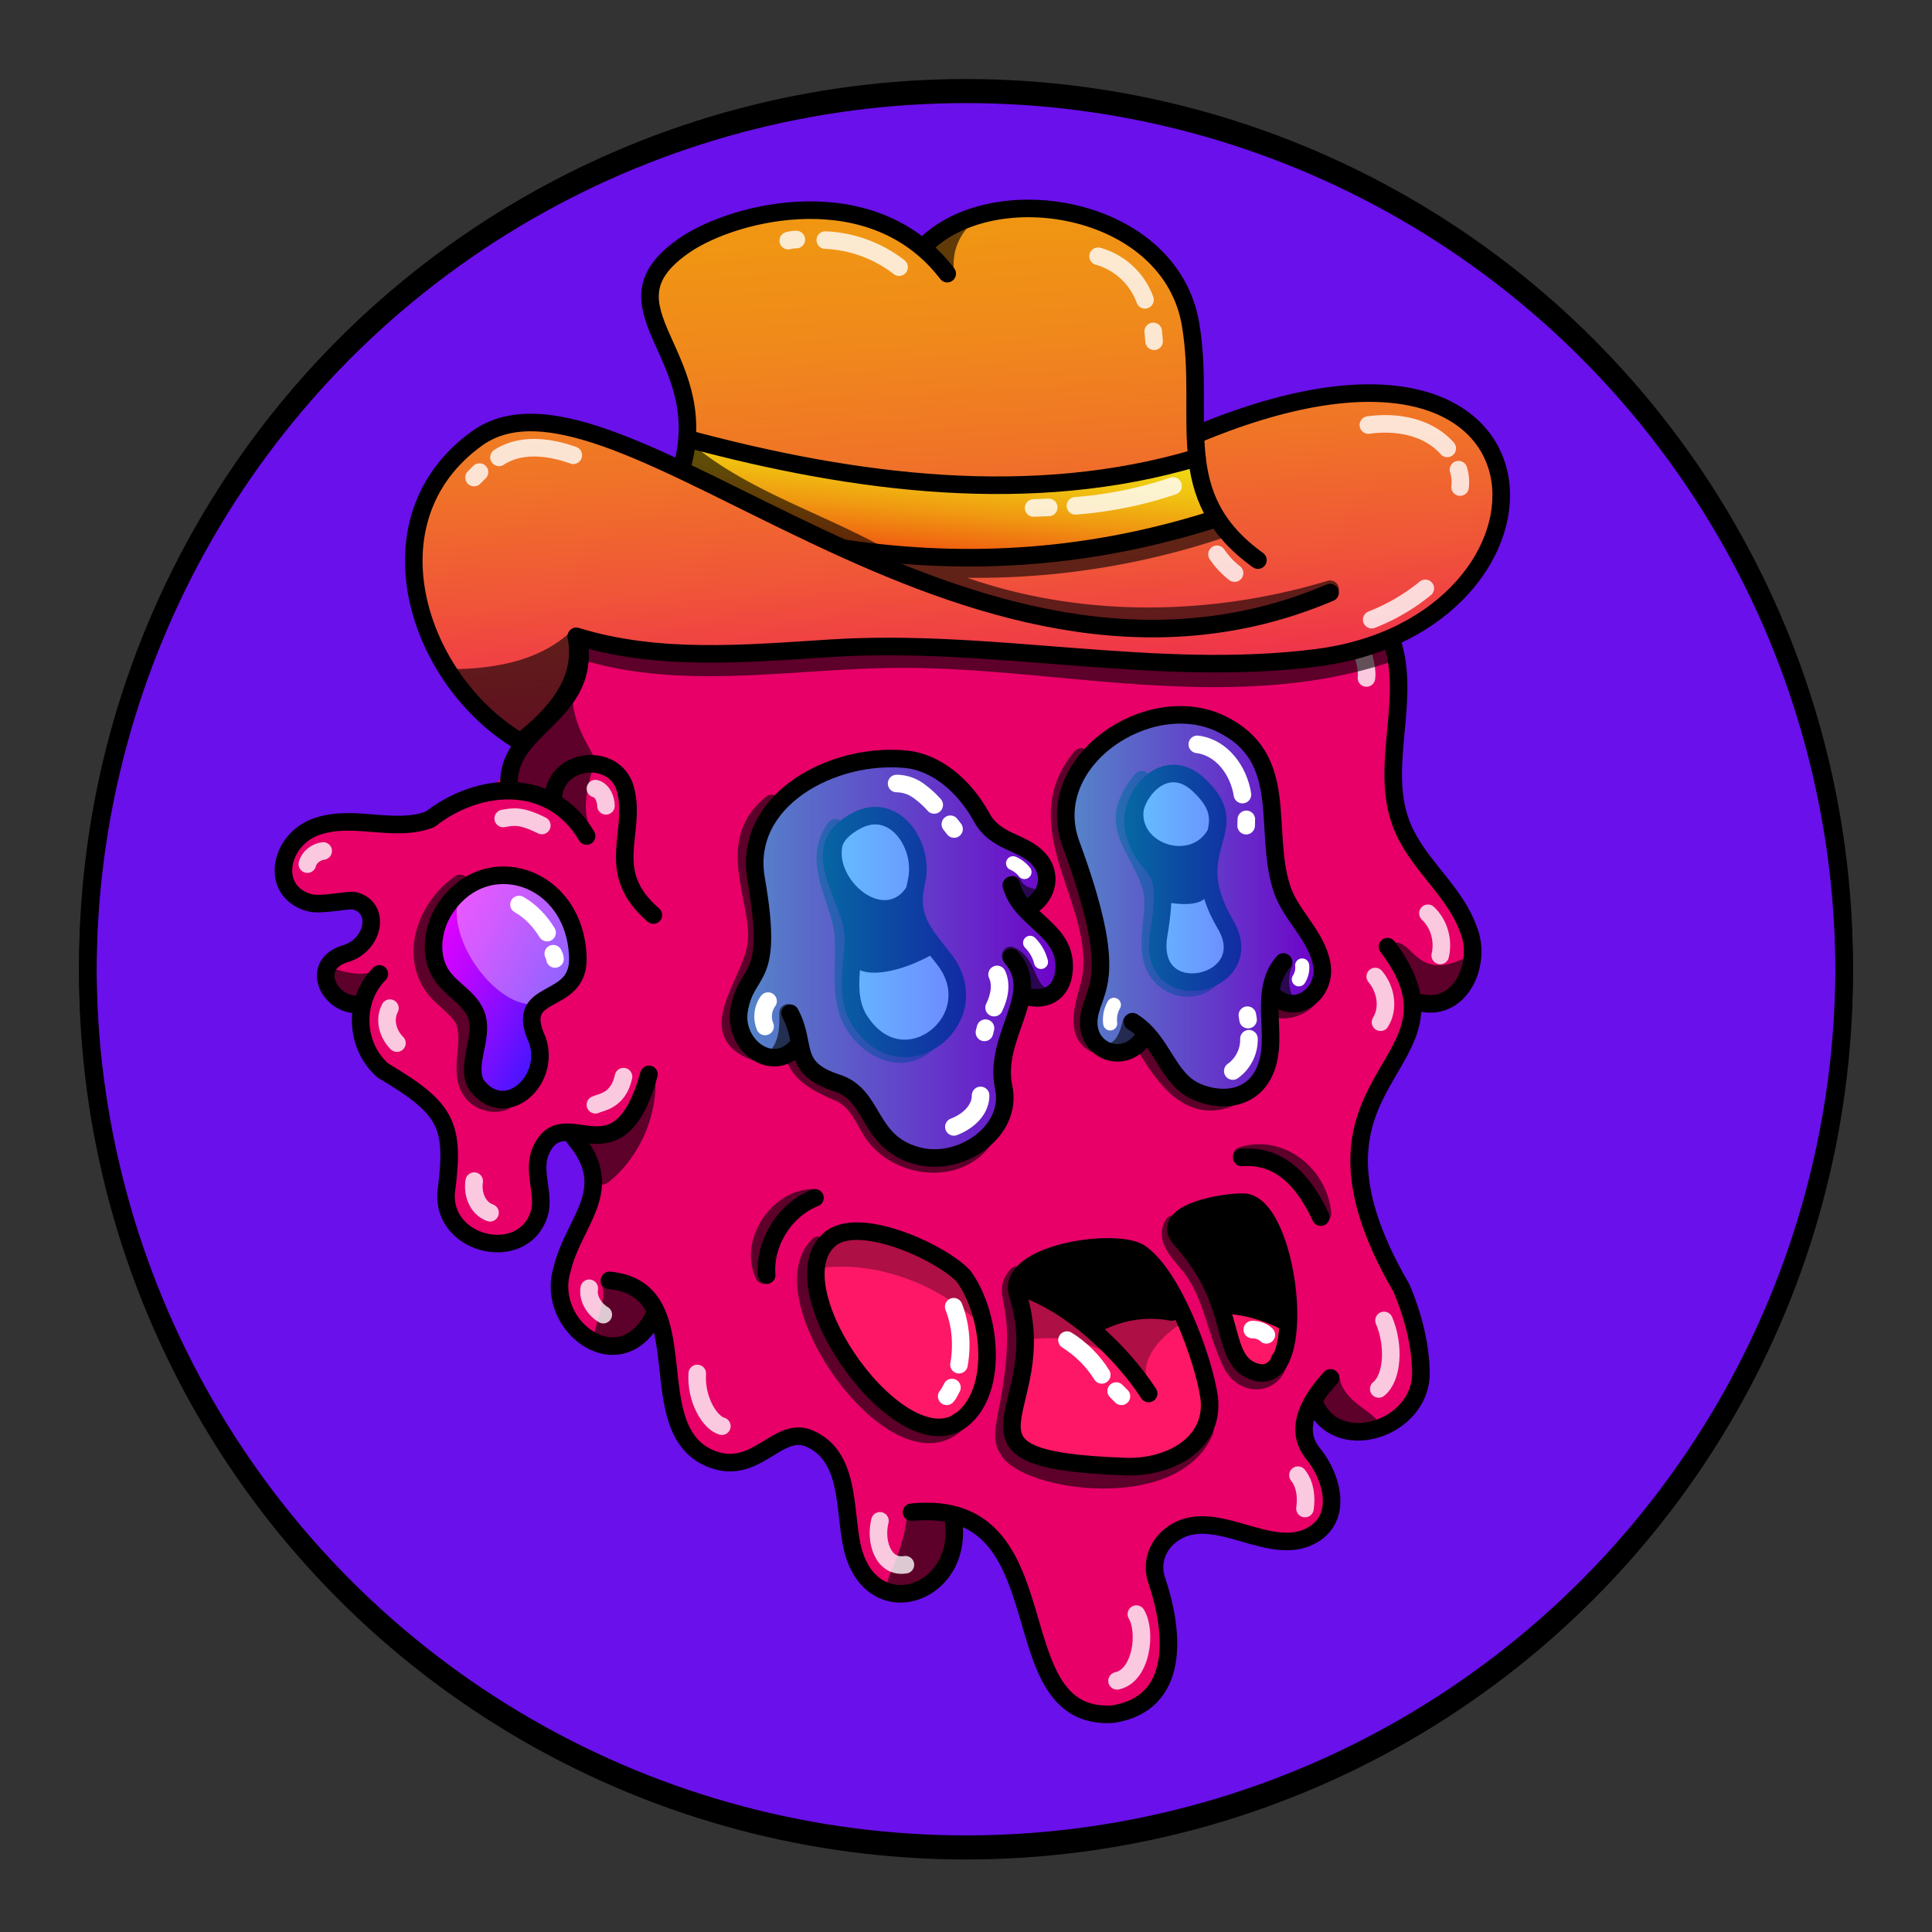 <svg version="1.1" id="Layer_1" xmlns="http://www.w3.org/2000/svg" x="0" y="0" viewBox="0 0 1100 1100" style="enable-background:new 0 0 1100 1100" xml:space="preserve" xmlns:xlink="http://www.w3.org/1999/xlink"><rect x="0" y="0" width="1100" height="1100" fill="#333333" stroke="none"/><style type="text/css">.st302{fill:#6A10EB;stroke:#000000;stroke-width:10;stroke-linecap:round;stroke-linejoin:round;stroke-miterlimit:10;}</style><circle class="st302" cx="550" cy="553.7" r="500"/><path d="M533 209.1c-68 59.6-71 20-121 36.5-19.6 10.9-14 30-9.7 39.6 11 23-51 9-69 40.3-10 18 .1 42-7.5 61.8-9 19.6-34 35-37 52.2-43 48-154 7-119 70.4 6 11 33-6 39 9.1 7 17.5-39 29-21 46.7 18 5 21 39.9 57 63.2 14 20 3 51 19 69.1 35.8 38 46-25 41-34.3 4-39 44-11 22 38.7-23 52 11 74 36.5 56.6 24-9 13 39 23 50.9 19.5 37 55 12 67 12 18 1 28 22 29.8 40.3 6.5 63 54 46 59 8 15.5-34 45 49 47 59.9 11 73 69 42 71 17.9 3-54-3-60.1 2-68.3 18.5-31 71 13 90.8-15.5 14-19.7-31-63.5 8-55.4 94 19 19-101 14-120.4-9-35.5 14-106 47-121.7 18-9 17-35.5 7-52.8-9.5-17-25-30.6-31-48.9-13.5-54 22-102-36-133.3-5-3-7-9.5-4-14.4 17-26 1-66-32-71.4-22-3-44 9-66.5 6.3C616 247 579.9 178 533 209.1z" style="fill:#e80068"/><style>.st40{fill:none;stroke:#000;stroke-width:10;stroke-linecap:round;stroke-linejoin:round;stroke-miterlimit:10}.st98{opacity:.6;enable-background:new}</style><g id="Outline"><path class="st98" d="M793 537c-1 .7-1 2-.5 3 5 10 11 35 25 30 8-2 21-13 18-22.4-.5-1-2-2-3-1.5-26 12-28-11-39-9.4v.3zm-34 274.5c6 5 26 8 25-3-6-7-20.6-12-21.5-26C750 772 744 803 759 811.5zm-219.3 52s1 .5 1 .8c9 13.5-3 36-18 40-34 6-9-6-6-44 .3-5.3 22.3 2.7 23 3.2zM342 731c5 7-4 22-4 33 8 13 29.6-5 33-14.9 2-12-17-21-28-20.2-1 .1-1 1.1-1 2.1zm31-120.2c2 23-8 47-26 61.9-13 10.9-17.5-30.6-8-27.9 6 4.2 28-18.8 34-34zm-157-59.9c-8 6-17 3-25 1-11 5 4 20 13.5 16 5-4 12-9 12-15.7-.5-.2-1.5-.2-.5-1.3zM337 473c-6-10-3-23 0-34 0-1 0-2-.6-2-9-9-23 11-19.8 20.7C318 463 338 475 337 472.8v.2z"/><path class="st98" d="M326 392c-2 29 24 45 7 44-7 2-14 1-15 11-1 11-24 0-24.5-1.3C285 433 317 404.5 326 392zm103-118c-9.9-4-16-16-18-25-4-6-9.9 1-11 6-7 54 29.5 28 29 19zm293 9c16 21 29.5 12 40 20.7 3 4 1 9.6-1 14-3 9-13 9-20 4.1-14.5-5.8-22-22.2-19-38.8z"/><path class="st40" d="M347 729c53.5 5 15 86 59 102 25 9 37-19.8 55-11.9 23 10.1 19.6 40 24 60.7 9.6 46 63 29.6 58-12.8"/><path class="st40" d="M519 861c89-9 47.5 119 114.5 115 39-6 35-47 25-76.5-3-9 0-18.5 7-24.5 24.5-21 59 15.5 84-2.5 15-11 8-33-2-45-12-15 0-32 10-43"/><path class="st40" d="M790 539c53 69.8-64 71 8 194.5 6 14 11 32 11 48.5 0 32-49 47.5-61 16"/><path class="st40" d="M721 287c2 51 64 31 74 88 6 34-11.5 71 7 103 10 18 27 31.5 34 51 8 19-4 47-27 42"/><path class="st40" d="M407 290.6c-16-8-12-29.9-2-41 17-15 40.5-10 61-6 29.8 1 49-29 75-38 50-17 81 55 133 44 23-5 48-11 69 1 25 14 33 55 10 75"/><path class="st40" d="M428 278c-16 26.5-51 17.5-76 28.5-20 10.5-28 33-23 55 10 47-43 51-39 88m25 4.5c1.5-23 35-26 41-5 7 25-13 47 16 72"/><path class="st40" d="M334 476c-20-34-61-31.5-89-9.6-20 8-43-3-64 4-22 7-28 37-5 43.5 6.5 2 23-2 26-1 15 4 11 25-5 30-21 6-10 29 6 29"/><path class="st40" d="M216 554.5c-15 15-14 41 2 55 37 22 41 31 36 69.7-2 31 46 41 53.5 10 2-10.8-4-22 0-33 13-32 44 20 62-44.5"/><path class="st40" d="M327 647.9c25 29.7-.5 47-7 75-10 32.5 34 65 53 25"/><path d="M729 262.5c9 4 16 13 18 22.5m-193-68c12.5 2 24.5 8 34 16m9 9 3 3m-163 10c-5.5-.9-12 .6-15.5 4M362 319.6c-9 2-14 10.7-16 19M339 449c4 1 6 6 6 9.8M308.5 470c-12-6-16-5-22-4M175 492c1-4 5-7 9-7.5m38 89.5c-4 8 0 16 4 19.9m44 78.6c-1 6 1 15 9 18m76-77.5c-3 14-13 14.5-16 16m4.5 119.5c-5-3-9-9-8-15M397 782c-1 14.5 7 28 14 30m90 53.9c-3 12 2 27 14.5 25M636 957c14-3 17-28 11-38m96-60.1c1-7 0-14-4-19m46-49.1c8-6.5 9-25 3-39M786 582c5-8 3-19-3-26m37-12c2-8.5-.6-18-7-24m-56-169c18 6 22 30 21 35" style="opacity:.788;fill:none;stroke:#fff;stroke-width:10;stroke-linecap:round;stroke-linejoin:round;stroke-miterlimit:10;enable-background:new"/></g><linearGradient id="a12" gradientUnits="userSpaceOnUse" x1="234.425" y1="-533.764" x2="348.416" y2="-471.769" gradientTransform="translate(0 1066)"><stop offset="0" style="stop-color:#e0f"/><stop offset=".098" style="stop-color:#e002ff"/><stop offset=".286" style="stop-color:#ba07ff"/><stop offset=".543" style="stop-color:#7c0eff"/><stop offset=".857" style="stop-color:#2919ff"/><stop offset="1" style="stop-color:#001eff"/></linearGradient><path style="fill:url(#a12)" d="M329 545.2c-2-47-53-63-76-27-7 11-9 27-1 38 5.8 8 15 12 19 21 5 13-6 28 0 39.9 16 22 43-1.5 35-25-14.5-31.1 24-18.1 23-47.1v.2z"/><path d="M264 506c-18 25 30 88 55 57.9 22.5-21 3-59-24.5-63.3-10.5-2-23.5-4-30.5 5.2v.2z" style="opacity:.341;fill:#fff;enable-background:new"/><path d="M329 545c-1.5-47-53-63-76-27-7 11-9 27-1 38 5.8 8 15 12 19 21.4 5 13-6 28 0 39.9 16 22 43-1.5 35-25-14.5-31.3 24-18.3 23-47.3z" style="fill:none;stroke:#000;stroke-width:10;stroke-linecap:round;stroke-linejoin:round;stroke-miterlimit:10"/><path d="M262 503c-19 13-29.7 41-14 60.5 5 6 12 10 16 17 5.5 12-3 28 3.5 39.5 4 7 13 9.8 19.7 7" style="opacity:.6;fill:none;stroke:#000;stroke-width:10;stroke-linecap:round;stroke-linejoin:round;stroke-miterlimit:10;enable-background:new"/><path d="M295.5 515c7 4 12 9.6 16 16m3.5 12c.5 1 1 2 1 3" style="fill:none;stroke:#fff;stroke-width:10;stroke-linecap:round;stroke-linejoin:round;stroke-miterlimit:10"/><style>.st40{fill:none;stroke-width:10;stroke-linecap:round;stroke-linejoin:round;stroke-miterlimit:10;stroke:#000}</style><g id="Sorta_Closed"><path d="M469 709.5c-24 28 53 137 81 92 13-17 10.6-40 6-60.6-2-25.4-70-55.9-87-31.4zM580 736c19 36-13 66 0 88.5C599 837 666.5 851 686 809c9-16.5-4-34-9-50.1-18-34-32 14-97-23.1v.2zm118 11.5c8.5 61 49 23 27 2.9-6-4.4-28-5.4-27-2.9z" style="fill:#fe1767"/><path d="M583 729.9c67 29 .1 27 79 15 18-2.9-27-66.9-79-15zm91-36.9c-6 7 13 49 41 53 37 22 12-54-2-59.6-8-3.4-35 1.6-39 6.6z"/><path d="M462 682c-19 .8-36 25-27 44m31-17c-31 30 46 137 80 100m33-83c-11 13 8 13-6 80-1 6.5-3 14 1 19.5 10 18 94.5 31 112-11M668 697c-5 8 3 16 8 22 14 16 16 39 25.5 58 7 13 24 12 27-3M707 658c22.5-7 44 11 46 33" style="opacity:.6;enable-background:new;stroke:#000;fill:none;stroke-width:10;stroke-linecap:round;stroke-linejoin:round;stroke-miterlimit:10"/><path d="M467 722c32-4.5 68.5 9.7 91 32 3-34-68-74-92-43.3l1 11.1v.2zm118 41c16-3 32.5 0 46.5 8-7-18-40.7-36-50.8-37.1l4 28.7v.4zm72 28.9c-13-14 4-32 18-39.8-15-6-39-7-48 4.8l30 35z" style="fill:#ae0f45"/><path d="M543 744c4 10 5 22 3 33m-4 13c-1 2-2 4-3 5m68.5-32c8 5 15 12 19.8 19.8m8.2 9.2 3 3m74.5-38c3 0 6 1 8 3" style="fill:none;stroke:#fff;stroke-width:10;stroke-linecap:round;stroke-linejoin:round;stroke-miterlimit:10"/><path class="st40" d="M472 706c-31 28 42 129.6 76 102 21-17 16-60.5.6-81.4C536 713 488 691 472 706zm107.5 31c21 67-50 94 61 98 24 1 51-12 48-39-3-22-21-70.7-40-83-15.5-8.5-76.5 1-69 24zm93-31.1c32 35 22 65 39 73.9 35 17.5 24-90-2-95.2-9.5-1.1-51.5 5.4-37 21.3zM707 659c25-2 38 19 45 34m-288-11c-17.5 7-29 26-27.5 44"/><path class="st40" d="M581 732.9c28 9 57 36 73 60.5"/><path class="st40" d="M622 755c13.5-8 29.7-11 45-8m31-4c11 .5 23 4 33 9"/></g><defs><linearGradient id="zf" x1="420.51" y1="545.37" x2="607.38" y2="545.37" gradientUnits="userSpaceOnUse"><stop offset="0" stop-color="#00d4ff"/><stop offset="1" stop-color="#2a00ff"/></linearGradient><linearGradient id="zf-2" x1="606.81" y1="515.34" x2="752.7" y2="515.34" xlink:href="#zf"/><style>.zf-2,.zf-5{stroke:#000}.zf-2,.zf-5,.zf-6,.zf-7{stroke-linecap:round;stroke-linejoin:round}.zf-2,.zf-5,.zf-6{stroke-width:10px}.zf-2,.zf-5,.zf-6,.zf-7{fill:none}.zf-2{opacity:.6}.zf-6,.zf-7{stroke:#fff}.zf-7{stroke-width:8px}</style></defs><path d="M488.4 466.9c-32.4 16.3-2.2 43.7-2.5 67.8-.2 15.5-5.3 32.3 3.5 46.2 24.7 38.8 74.6-.8 48.1-34.8-12-15.5-20.5-23.5-15.7-44.1s-12.4-45.7-33.4-35.1Zm157.5 7.3c7.9 26.5 21.5 11.9 13.8 58-7.3 43.6 58.7 29.1 38-5.9-26.3-44.6 13.4-53-15.4-79.6-20.3-18.9-41.9 9-36.4 27.5Z" style="stroke-width:10px;stroke-linecap:round;stroke-linejoin:round;stroke:#000;fill:#fff"/><path class="zf-2" d="M439.3 457.5c-29.7 23.6-2.9 58.7-9.5 84.3-5.8 22.7-29.4 47.7 2 57.7m20.2.8c3 11.9 15.1 17.2 25.6 21.8s13.6 14.2 18.9 22.5c13.3 20.5 48 25.8 63.6 4.3M615.6 431c-34.9 41.4 16.7 86.3 4.3 131.1-2.9 10.6-8.6 27.8 4.9 32.8m26.3-.8c9.4 15.1 23.9 40.6 48.4 31.2m26.2-51.4c6.2 2.5 14.8-.3 19.3-5.3m-269.3-97.3c-14.4 19.2 2.4 40.2 4.4 60.3 1.3 14.1-1.7 28.6 2.1 42.6 5.2 19.2 29 35.2 45.5 19.8M650 444c-20.3 25-4 35 4.7 58.5 5.3 14.4-2.9 30.8 1.7 45.2s22.2 19.7 33.1 9.5"/><path d="M484.2 473.3c-18.7 19.5 20.1 57.9 33.7 28.5-1.7 28.3 17.1 39.2 13.1 41.5-25.4 14.5-56.6 16.7-44.9-10.9-2.9-20-24.5-42.8-1.9-59.1ZM653 455.1c-11.2 24.3 27.5 38.1 36.2 14-2.3 11-3.2 23.2-1.7 34.3 3.5 13.5-14.9 11.9-23.2 10.3-.8-20.7-29.1-37.9-11.3-58.6Z"/><path d="M587.1 515.8c32.4-20.1-20.4-36.3-28.1-50.3-10.2-18.7-26.4-31.5-43-33.2-42.2-4.2-93.3 23.3-85.5 68.1 10.7 61.2-5.5 49.5-9.7 74.9-3.2 19.5 18.8 36.7 34.3 20.7 1.1 13.1 34.9 22.4 52.8 54.5 16.9 14.7 43.6 8.6 57-8.2 15.5-19.5-4.4-33 17.8-74.2 51.7 0 6.4-38.9 4.4-52.3Z" style="fill:url(#zf);opacity:.64"/><path d="M724 565.8c56 15.1 14.3-41.8 5.7-60.3-15-32.3 5.3-74-34.3-93.3-41.2-20.1-102.9 21.3-85.6 68.4 28.3 76.9 12.8 81.5 10.3 98.2-3 19.6 20.3 28.7 31.6 11.5 45.9 63.5 78.8 25.6 72.3-24.5Z" style="fill:url(#zf-2);opacity:.64"/><path class="zf-5" d="M453.9 595.7c-14.3 16.3-36.3-.9-33.1-20.4 4.2-25.4 20.4-13.7 9.7-74.9-7.8-44.8 43.3-72.3 85.5-68.1 16.6 1.7 32.8 14.5 43 33.2 7.7 14 22.5 13.6 31.6 22.7s5.8 21.8-3.5 27.6m57.7 65.9c17.8 11.1 19.5 33 37.2 40.2s38.4 2.3 41.1-24c1.7-16.6-4.6-36.3 7.6-50.2"/><path class="zf-5" d="M724 565.8c13.1 13.8 31.5 0 28.6-16.6s-17.9-28-22.9-43.7c-10.7-34 5.3-74-34.3-93.3-41.2-20.1-102.9 21.3-85.6 68.4 28.3 76.9 12.8 81.5 10.3 98.2-3 19.6 20.3 28.7 31.1 11.7m-201.3-13.6c9.9 18.5-.2 31 26.9 39.8 22 7.2 16.7 35 47.4 41.8 23.9 5.2 52.4-14.7 47.3-39.2-6.3-29.6 22.8-53.3 4.3-74.2"/><path class="zf-5" d="M582.7 566.7c10.8 4.1 23.2 0 23.2-16.7 0-21.4-24.8-26.2-30.1-46"/><path class="zf-6" d="M510.5 446.1a21.6 21.6 0 0 1 12 3.8 53.4 53.4 0 0 1 9.4 8.4m9.2 11 2.1 2.7"/><path class="zf-2" d="M576.8 503.7a14.6 14.6 0 0 0 10.2 7M575.4 544c9.7 4.2 8.7 17.6 17.3 22.7m-144 10c.2 8.2-.2 17.2-5.6 23.8m201.1-18.4c-1.4 5.6-3.2 11.9-8.2 15.3m95-49a25.7 25.7 0 0 0 .3 20.7"/><path class="zf-6" d="M681.7 423.8c14.2 1.8 23.6 15.2 25.7 28.6m2.2 14.1-.1 3.6"/><path class="zf-7" d="M739.5 557.6a12.1 12.1 0 0 0 1.9-7.9"/><path class="zf-6" d="M711.1 591.4a22 22 0 0 1-9.2 18.4m8.7-29.3-.4-2.5"/><path class="zf-7" d="M632.1 582.7a17.1 17.1 0 0 1 2.1-10.6m-57.4-80.6a16.7 16.7 0 0 1 6.5 5m3.2 40.3a23.4 23.4 0 0 1 6.2 10.9"/><path class="zf-6" d="M567.7 554.8c2.8 6.1 1.1 13.1-1.7 18.9m-4.9 11.7-.6 2.4m-2.2 35.9c0 8.7-7.6 15-15.2 17.9m-107.5-57.2a14.9 14.9 0 0 1 1.7-14.4"/><defs><linearGradient id="zbd" x1="531.69" y1="69.46" x2="554.66" y2="438.37" gradientUnits="userSpaceOnUse"><stop offset="0" stop-color="#f09a11"/><stop offset=".16" stop-color="#f09613"/><stop offset=".33" stop-color="#f0891b"/><stop offset=".51" stop-color="#f07427"/><stop offset=".69" stop-color="#f05638"/><stop offset=".87" stop-color="#f0304d"/><stop offset="1" stop-color="#f0115f"/></linearGradient><linearGradient id="zbd-2" x1="542.92" y1="235.77" x2="534.97" y2="331.83" gradientUnits="userSpaceOnUse"><stop offset="0" stop-color="#f0e511"/><stop offset=".12" stop-color="#f0e011"/><stop offset=".26" stop-color="#f0d211"/><stop offset=".42" stop-color="#f0ba11"/><stop offset=".58" stop-color="#f09911"/><stop offset=".75" stop-color="#f06e11"/><stop offset=".92" stop-color="#f03b11"/><stop offset="1" stop-color="#f02011"/></linearGradient><style>.zbd-3{fill:none;stroke-linecap:round;stroke-linejoin:round;stroke-width:10px;stroke:#000}</style></defs><path d="M263.9 257.4c-54.1 48.5-21.8 131.7 33.9 164.7 19.9-14.3 33.6-34.7 32.6-60.2 37.7 14.1 79.3 10.7 119.4 7.6 105.8-8.2 216.5 23.6 322.1.2 153.4-62 81.8-200-90.4-125C697.4 131.9 594 86.4 528 138.4c-47.8-30.3-205.7-25.9-141.5 78.4 3.3 15.6 6.2 33.1.3 48.3-38.6-17.2-85.3-41.2-122.9-7.7Z" style="fill:url(#zbd)"/><path d="M387.5 265c99.2 70 203.9 63.7 303.6 29.2a95.3 95.3 0 0 1-8.6-34.4c-93.1 29.5-196.1 15.3-289.1-8.6a118.9 118.9 0 0 1-5.9 13.8Z" style="fill:url(#zbd-2)"/><path class="zbd-3" d="M683.8 246.3c214-87.9 216.6 108.9 66 128.2-91.8 11.7-184.8-11.4-277.2-5.4-48.6 3.1-97.8 7.6-144.5-6.8 5.1 25.8-12.5 44.8-31.8 60.1-58.9-34.9-88.9-126.6-24.7-172.8 79.3-56.9 276.5 176.9 485.7 87.8"/><path class="zbd-3" d="M528 138.4c40.3-37.7 138.7-20.9 149.9 46.5 8.9 53.7-12.7 97.2 38.3 134M539.3 155.8c-42.1-55.2-120.8-35.7-149.2-16.4-51.9 35.4 15.5 61.1-1.5 125.5"/><path class="zbd-3" d="M681.5 260.6c-94.3 28.1-195.1 14.6-288.7-10.4M692 295.4c-69 22.1-138.6 27.5-210.7 16.9"/><path d="M330.6 370.2c56.7 18 118 5.8 177.5 5.1 47.2-.6 94.2 6.3 141.3 9.4s95.5 2.6 140.3-12.4m-32.4-36.8c-72.7 21.9-154 21.4-224.4-8l-18.3-5.5a438 438 0 0 0 179-20.1m-301.7-44.3c32.2 26.4 73.3 38.8 109.8 59" style="opacity:.6;stroke:#000;fill:none;stroke-linecap:round;stroke-linejoin:round;stroke-width:10px"/><path d="M779.1 242c15.9-2.2 33.8.8 44.9 13.3m6.4 12.1a23.7 23.7 0 0 1 .9 9.9M625.2 145.9a39.9 39.9 0 0 1 26.7 24.8m4.7 18 .5 5.6m-187.2-57.6a73.4 73.4 0 0 1 42 15.4m-58.5-15.7a18.2 18.2 0 0 0-4.6.6M326.4 259.2c-13.5-4.8-29.7-7-42.3 1.2m-11.1 8.4-3.1 3.1m398 4.8a228.8 228.8 0 0 1-55.6 11.3m-15.2.9-8.6.3m104.4 26.4a46.3 46.3 0 0 0 10 10.7m108.6 8.7a113.9 113.9 0 0 1-30.5 17.8" style="stroke:#fff;opacity:.8;fill:none;stroke-linecap:round;stroke-linejoin:round;stroke-width:10px"/><path d="M325.7 359c-18.8 17.9-45.4 21.9-69.6 22 4.6 14.5 20.5 27 32.9 35.9 5.1 4.3 11.5 2.1 15.8-2.5 12.7-13.5 30.7-35.8 20.9-55.4Zm217.8-203.1c-2.8-14 5.3-29 18.6-34.2a76.7 76.7 0 0 0-35.8 17.2" style="opacity:.6"/><circle cx="550" cy="550" r="500" style="fill:none;stroke:#000;stroke-width:10;stroke-linecap:round;stroke-linejoin:round;stroke-miterlimit:10"/></svg>